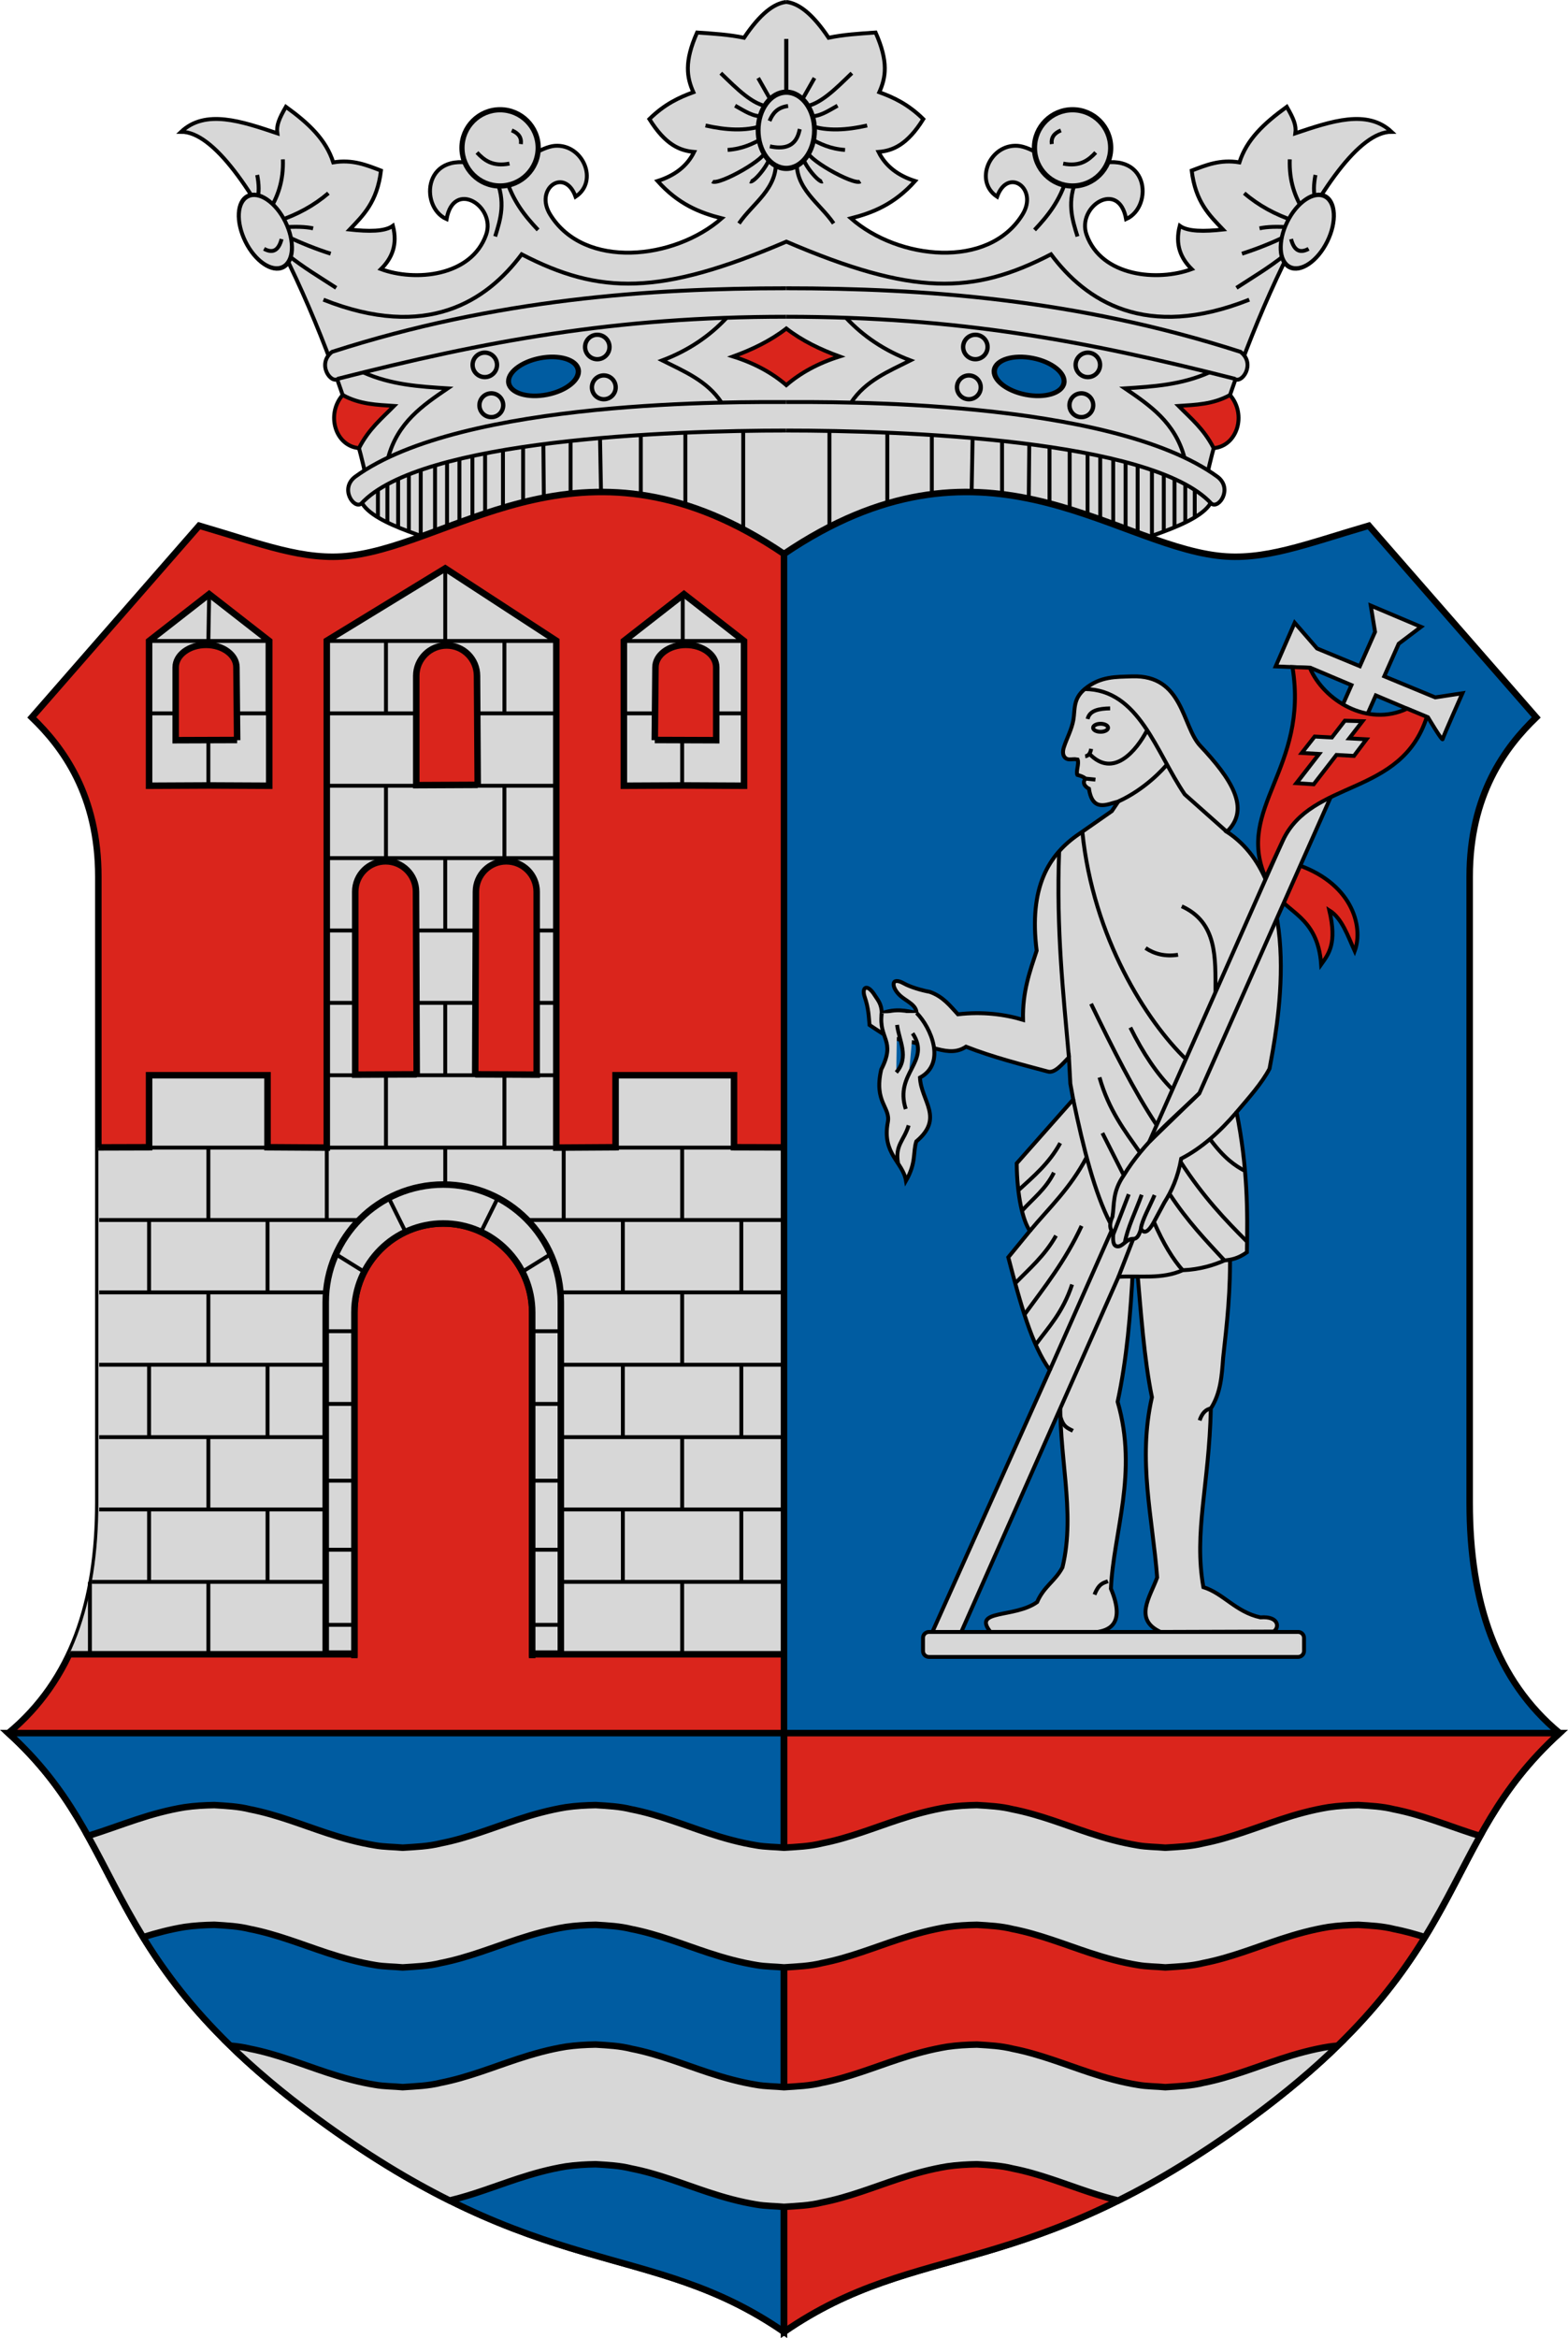 <?xml version="1.0" encoding="utf-8"?>
<!-- Generator: Adobe Illustrator 16.0.3, SVG Export Plug-In . SVG Version: 6.00 Build 0)  -->
<!DOCTYPE svg PUBLIC "-//W3C//DTD SVG 1.1//EN" "http://www.w3.org/Graphics/SVG/1.1/DTD/svg11.dtd">
<svg version="1.1"
 xmlns:dc="http://purl.org/dc/elements/1.1/" xmlns:svg="http://www.w3.org/2000/svg" 
 xmlns="http://www.w3.org/2000/svg" xmlns:xlink="http://www.w3.org/1999/xlink" x="0px" y="0px" viewBox="0 0 602.9 898.36" enable-background="new 0 0 602.9 898.36" xml:space="preserve">
	<g id="layer1" transform="translate(22694.17,4769.515)" stroke="#000000" stroke-width="1.5" fill="none">
		<g id="g4935">
			<g id="g4810" transform="translate(-700,220)">

				<path fill="#D7D7D7" d="
M-21691.83-4988.77c-4.72,0.54-10,4.45-16.25,13.76c-5.77-1.21-11.53-1.56-18.06-2.01c-5.03,11.3-3.94,17.29-1.43,22.94
c-5.49,2-11.04,4.55-16.91,10.32c6.19,9.93,11.77,12.15,17.2,12.62c-2.71,5.51-7.52,9.11-14.05,11.18
c7.99,8.94,16.29,12.2,24.66,14.33c-18.14,15.92-52.82,19.74-65.94-1.43c-6.24-10.07,5.64-18.37,9.75-6.88
c9.02-5.94,2.8-20.3-7.9-19.55c-5.38,0.37-13.52,6.5-20.2,10.38c-2.64-1.62-5.55-1.8-7.88-2.58
c-22.63-7.65-24.33,15.65-13.62,20.36c2.71-15.36,19.11-4.95,15.2,6.02c-5.75,16.13-27.43,18.01-40.42,13.19
c4.23-4.19,6.46-9.39,4.59-16.63c-3.1,2.25-9.35,2.22-16.63,1.43c5.18-5.45,10.57-10.52,12.04-22.65
c-5.53-2.12-10.96-4.38-18.35-3.15c-2.8-8.73-9.31-14.91-18.21-21.36c-2.63,4.57-3.71,7.14-3.3,10.18
c-13.81-4.63-27.65-9.36-36.98-0.57c24.93-0.11,62.59,92.3,70.93,132.02l-2.23,8.11c1.12,9.99,28.65,16.02,35.88,19.66
l128.12,20.27l128.12-20.27c7.24-3.65,34.76-9.67,35.88-19.66l-2.23-8.11c8.35-39.72,46-132.13,70.93-132.02
c-9.33-8.79-23.18-4.06-36.98,0.57c0.42-3.04-0.66-5.61-3.3-10.18c-8.9,6.45-15.41,12.62-18.21,21.36
c-7.38-1.23-12.82,1.04-18.35,3.15c1.47,12.13,6.86,17.2,12.04,22.65c-7.28,0.79-13.53,0.82-16.63-1.43
c-1.87,7.24,0.36,12.44,4.59,16.63c-12.99,4.82-34.68,2.94-40.42-13.19c-3.91-10.97,12.48-21.38,15.2-6.02
c10.71-4.71,9.01-28.01-13.62-20.36c-2.33,0.79-5.24,0.97-7.88,2.58c-6.68-3.88-14.82-10.01-20.2-10.38
c-10.7-0.74-16.91,13.61-7.9,19.55c4.11-11.49,15.99-3.19,9.75,6.88c-13.12,21.17-47.8,17.35-65.94,1.43
c8.37-2.14,16.67-5.39,24.66-14.33c-6.53-2.07-11.34-5.67-14.05-11.18c5.43-0.46,11.01-2.68,17.2-12.62
c-5.87-5.77-11.42-8.32-16.91-10.32c2.5-5.65,3.6-11.64-1.43-22.94c-6.53,0.45-12.29,0.8-18.06,2.01
C-21681.82-4984.32-21687.1-4988.23-21691.83-4988.77"/>

				<path fill="#D7D7D7" d="
M-21691.83-4867.81c-66.17,0-115.77,9.44-172.28,23.79c-2.83,2.25-8.36-5.72-2.38-10.3c63.14-20.34,122.41-24.43,174.66-24.43"/>
				<path fill="#FF00FF" d="M-21807.76-4854.1
c-2.64,0-4.78,2.14-4.78,4.78c0,2.64,2.14,4.78,4.78,4.78c2.64,0,4.78-2.14,4.78-4.78
C-21802.98-4851.96-21805.12-4854.1-21807.76-4854.1z M-21807.76-4853.94c2.54,0,4.61,2.07,4.61,4.62c0,2.55-2.06,4.62-4.61,4.62
c-2.54,0-4.61-2.07-4.61-4.62C-21812.37-4851.87-21810.31-4853.94-21807.76-4853.94z"/>
				<path fill="#FF00FF" d="M-21805.26-4838.47
c-2.57,0-4.65,2.08-4.65,4.66s2.08,4.65,4.65,4.65c2.57,0,4.66-2.08,4.66-4.65S-21802.69-4838.47-21805.26-4838.47z
 M-21805.26-4838.32c2.48,0,4.49,2.01,4.49,4.5c0,2.48-2.01,4.5-4.49,4.5s-4.49-2.01-4.49-4.5
C-21809.75-4836.3-21807.74-4838.32-21805.26-4838.32z"/>
				<path fill="#FF00FF" d="M-21764.51-4860.97
c-2.64,0-4.78,2.14-4.78,4.78c0,2.64,2.14,4.78,4.78,4.78c2.64,0,4.78-2.14,4.78-4.78
C-21759.73-4858.83-21761.87-4860.97-21764.51-4860.97z M-21764.51-4860.81c2.54,0,4.61,2.07,4.61,4.62
c0,2.55-2.06,4.62-4.61,4.62c-2.54,0-4.61-2.07-4.61-4.62C-21769.12-4858.75-21767.06-4860.81-21764.51-4860.81z"/>
				<path fill="#FF00FF" d="M-21762.01-4845.35
c-2.57,0-4.65,2.08-4.65,4.66s2.08,4.65,4.65,4.65c2.57,0,4.66-2.08,4.66-4.65S-21759.44-4845.35-21762.01-4845.35z
 M-21762.01-4845.19c2.48,0,4.49,2.01,4.49,4.5c0,2.48-2.01,4.5-4.49,4.5s-4.49-2.01-4.49-4.5
C-21766.5-4843.18-21764.49-4845.19-21762.01-4845.19z"/>

				<path d="
M-21895.28-4922.29c0.66,3.42,0.88,6.83-0.13,10.25
M-21885.4-4928.29c0.29,8.33-2.01,14.54-5.38,19.88
M-21867.9-4915.29c-5.52,4.74-11.94,8.22-19.13,10.63
M-21885.53-4902.16c4.91-0.37,8.84-0.25,11.75,0.38
M-21884.03-4898.79c5.83,2.75,11.5,5,17,6.75
M-21883.65-4891.66c6.25,5,12.5,8.68,18.75,12.75
M-21803.65-4921.29c4.09,9.28,1.96,15.94-0.13,22.63
M-21799.78-4921.54c2.71,9.28,7.49,15.04,12.5,20.38M-21691.83-4974.54
v20.7
M-21717.03-4961.41c6.21,6,12.42,12.37,18.63,12.88M-21702.65-4959.54
l5.25,9.25
M-21711.53-4948.91c3.63,2,7.18,4.54,11.13,4
M-21722.9-4941.29c7.86,1.75,15.26,2.29,22.13,0
M-21714.4-4931.91c5.73-0.4,9.6-2.34,13.38-4.38
M-21720.28-4919.79c2.52,1.65,22.07-9.37,20.25-12
M-21705.78-4919.79c1.59,0.72,8.94-8.62,7.38-10.38
M-21710.03-4903.66c5.35-7.83,15.02-13.4,14.13-24.5
M-21854.5-4846.43c10.82,4.82,21.65,5.45,32.47,6.14c-9.62,6.54-19.23,13.1-22.87,26.55
M-21714.77-4867.42c-6.61,7.1-14.81,12.62-24.75,16.38c8.4,4.23,17.26,7.81,22.78,16.2
M-21708.4-4828.04v44.75
M-21730.65-4826.79v35.75
M-21747.78-4825.29v28.5M-21763.53-4825.04
l0.5,27.25
M-21774.78-4824.29v28.25M-21785.28-4822.04
l0.25,26.5
M-21793.03-4821.04v28
M-21800.78-4820.04v29.5
M-21807.65-4818.79v30
M-21812.53-4817.54v31.5
M-21817.52-4816.79v31.5
M-21822.28-4815.54v32
M-21826.9-4813.79v31M-21832.4-4808.91
v25.26M-21836.96-4807.1
v21.81M-21841.09-4805.48
v18.57M-21845.22-4803.43
v14.66M-21848.86-4801.29
v10.55"/>

				<path fill="#D7D7D7" d="
M-21691.83-4824.09c-44.38,0-140.74,3.4-163.42,28.07c-2.83,2.25-8.36-5.72-2.38-10.3c41.35-30.08,149.39-28.71,165.8-28.71"/>
				<g id="g4665" transform="translate(20,0)">

					<path fill="#D7D7D7" stroke="#D7D7D7" stroke-width="1.2" stroke-linecap="square" stroke-linejoin="round" d="
M-21909.84-4887.73c-6.21-2.21-11.81-11.61-11.51-19.3c0.17-4.33,1.91-6.63,4.99-6.59c6.13,0.08,13.47,10.41,13.47,18.96
C-21902.9-4889.09-21905.73-4886.27-21909.84-4887.73L-21909.84-4887.73z"/>
					<path fill="#D7D7D7" stroke-width="1.2" d="
M-21918.99-4914.37c-4.32,2.13-4.75,10.07-0.96,17.73c3.78,7.66,10.35,12.14,14.67,10.01c4.32-2.13,4.75-10.07,0.96-17.73
C-21908.11-4912.02-21914.67-4916.5-21918.99-4914.37z M-21918.75-4913.9c4.17-2.06,10.51,2.26,14.16,9.66
c3.66,7.4,3.24,15.06-0.93,17.12c-4.17,2.06-10.51-2.26-14.16-9.66C-21923.34-4904.18-21922.93-4911.84-21918.75-4913.9
L-21918.75-4913.9z"/>

					<path d="
M-21912.65-4893.91c3.71,2.03,5.71,0.21,6.75-3.75"/>
				</g>
				<g id="g4672">

					<path fill="#D7D7D7" stroke="#D7D7D7" stroke-linecap="square" stroke-linejoin="round" d="
M-21805.4-4919.37c-6.44-1.86-10.58-7.62-10.17-14.16c0.32-5.1,3.09-9.21,7.76-11.5c3.96-1.94,7.8-1.94,11.88,0.01
c4.69,2.24,7.78,7.1,7.77,12.23c-0.01,5.78-3.72,11.08-9.13,13.05C-21799.12-4919.06-21803.63-4918.86-21805.4-4919.37z"/>
					<path fill="#D7D7D7" d="M-21801.89-4947.6
c-8.23,0-14.9,6.68-14.9,14.9s6.68,14.9,14.9,14.9c8.23,0,14.91-6.68,14.91-14.9S-21793.66-4947.6-21801.89-4947.6z
 M-21801.89-4947.09c7.95,0,14.4,6.44,14.4,14.39c0,7.95-6.44,14.39-14.4,14.39c-7.95,0-14.4-6.44-14.4-14.39
C-21816.29-4940.65-21809.84-4947.09-21801.89-4947.09z"/>

					<path d="
M-21797.4-4939.41c2.67,1.08,3.83,2.83,3.5,5.25
M-21810.78-4930.91c2.82,3.01,6.06,5.51,12.5,4.25"/>
				</g>

				<path fill="#D7D7D7" d="
M-21691.83-4867.81c66.17,0,115.77,9.44,172.28,23.79c2.83,2.25,8.36-5.72,2.38-10.3c-63.14-20.34-122.41-24.43-174.66-24.43"/>

				<path d="
M-21513.83-4874.37c-39.76,15.8-62.84,0.5-76.22-17.43c-29.96,15.55-53.08,16-101.77-4.87c-48.69,20.86-71.8,20.41-101.77,4.87
c-13.39,17.93-36.46,33.24-76.22,17.43"/>
				<g>
					<g id="g4688" transform="translate(120,0)">

						<path fill="#005CA1" stroke="#005CA1" stroke-linecap="square" stroke-linejoin="round" d="
M-21915.01-4839.78c-8.63-4.85,7.93-14.56,18.16-10.66c5.56,2.12,4.81,6.55-1.64,9.72
C-21902.69-4838.66-21912.07-4838.12-21915.01-4839.78z"/>
						<path d="M-21906.57-4852.04
c-7.51,1.46-12.97,5.84-12.2,9.79c0.78,3.94,7.47,5.96,14.98,4.5c7.51-1.46,12.97-5.84,12.2-9.79
C-21892.37-4851.48-21899.07-4853.5-21906.57-4852.04L-21906.57-4852.04z M-21906.57-4851.79c7.25-1.41,13.72,0.53,14.46,4.34
c0.73,3.81-4.53,8.04-11.79,9.45c-7.25,1.41-13.72-0.53-14.46-4.34C-21919.09-4846.15-21913.82-4850.38-21906.57-4851.79
L-21906.57-4851.79z"/>
					</g>

					<g id="g4698" transform="matrix(-1,0,0,1,-43503.653,0)">

						<path fill="#005CA1" stroke="#005CA1" stroke-linecap="square" stroke-linejoin="round" d="
M-21915.01-4839.78c-8.62-4.85,7.93-14.56,18.16-10.66c5.56,2.12,4.81,6.55-1.64,9.72
C-21902.69-4838.66-21912.07-4838.12-21915.01-4839.78z"/>
						<path d="M-21906.57-4852.04
c-7.51,1.46-12.97,5.84-12.2,9.79c0.78,3.94,7.47,5.96,14.98,4.5c7.51-1.46,12.97-5.84,12.2-9.79
C-21892.37-4851.48-21899.07-4853.5-21906.57-4852.04L-21906.57-4852.04z M-21906.57-4851.79c7.25-1.41,13.72,0.53,14.46,4.34
c0.73,3.81-4.53,8.04-11.79,9.45c-7.25,1.41-13.72-0.53-14.46-4.34C-21919.09-4846.15-21913.82-4850.38-21906.57-4851.79
L-21906.57-4851.79z"/>
					</g>
				</g>

				<path fill="#FF00FF" d="
M-21575.89-4854.1c2.64,0,4.78,2.14,4.78,4.78c0,2.64-2.14,4.78-4.78,4.78c-2.64,0-4.78-2.14-4.78-4.78
C-21580.67-4851.96-21578.53-4854.1-21575.89-4854.1z M-21575.89-4853.94c-2.54,0-4.61,2.07-4.61,4.62
c0,2.55,2.06,4.62,4.61,4.62c2.54,0,4.61-2.07,4.61-4.62C-21571.28-4851.87-21573.35-4853.94-21575.89-4853.94z"/>

				<path fill="#FF00FF" d="
M-21578.39-4838.47c2.57,0,4.65,2.08,4.65,4.66s-2.08,4.65-4.65,4.65c-2.57,0-4.66-2.08-4.66-4.65
S-21580.96-4838.47-21578.39-4838.47z M-21578.39-4838.32c-2.48,0-4.49,2.01-4.49,4.5c0,2.48,2.01,4.5,4.49,4.5
s4.49-2.01,4.49-4.5C-21573.9-4836.3-21575.91-4838.32-21578.39-4838.32z"/>

				<path fill="#FF00FF" d="
M-21619.14-4860.97c2.64,0,4.78,2.14,4.78,4.78c0,2.64-2.14,4.78-4.78,4.78c-2.64,0-4.78-2.14-4.78-4.78
C-21623.92-4858.83-21621.78-4860.97-21619.14-4860.97z M-21619.14-4860.81c-2.54,0-4.61,2.07-4.61,4.62
c0,2.55,2.06,4.62,4.61,4.62c2.54,0,4.61-2.07,4.61-4.62C-21614.53-4858.75-21616.6-4860.81-21619.14-4860.81z"/>

				<path fill="#FF00FF" d="
M-21621.64-4845.35c2.57,0,4.65,2.08,4.65,4.66s-2.08,4.65-4.65,4.65c-2.57,0-4.66-2.08-4.66-4.65
S-21624.21-4845.35-21621.64-4845.35z M-21621.64-4845.19c-2.48,0-4.49,2.01-4.49,4.5c0,2.48,2.01,4.5,4.49,4.5
s4.49-2.01,4.49-4.5C-21617.15-4843.18-21619.16-4845.19-21621.64-4845.19z"/>

				<path d="
M-21488.38-4922.29c-0.66,3.42-0.88,6.83,0.13,10.25
M-21498.25-4928.29c-0.29,8.33,2.01,14.54,5.38,19.88
M-21515.75-4915.29c5.52,4.74,11.94,8.22,19.13,10.63
M-21498.13-4902.16c-4.91-0.37-8.84-0.25-11.75,0.38
M-21499.63-4898.79c-5.83,2.75-11.5,5-17,6.75
M-21500-4891.66c-6.25,5-12.5,8.68-18.75,12.75
M-21580-4921.29c-4.09,9.28-1.96,15.94,0.13,22.63
M-21583.88-4921.54c-2.71,9.28-7.49,15.04-12.5,20.38
M-21691.83-4974.54v20.7
M-21666.63-4961.41c-6.21,6-12.42,12.37-18.63,12.88
M-21681-4959.54l-5.25,9.25
M-21672.13-4948.91c-3.63,2-7.18,4.54-11.13,4
M-21660.75-4941.29c-7.86,1.75-15.26,2.29-22.13,0
M-21669.25-4931.91c-5.73-0.4-9.6-2.34-13.38-4.38
M-21663.38-4919.79c-2.52,1.65-22.07-9.37-20.25-12
M-21677.88-4919.79c-1.59,0.72-8.94-8.62-7.38-10.38
M-21673.63-4903.66c-5.35-7.83-15.02-13.4-14.13-24.5
M-21529.15-4846.43c-10.82,4.82-21.65,5.45-32.47,6.14c9.62,6.54,19.23,13.1,22.87,26.55
M-21668.88-4867.42c6.61,7.1,14.81,12.62,24.75,16.38c-8.4,4.23-17.26,7.81-22.78,16.2"/>
				<g>

					<path fill="#DA251C" d="
M-21862.42-4837.74c-6.53,7.53-2.77,19.63,6.28,20.41c3.82-7.44,8.79-11.43,13.49-16.21
C-21849.24-4833.99-21855.83-4834.11-21862.42-4837.74L-21862.42-4837.74z"/>

					<path fill="#DA251C" d="
M-21521.23-4837.74c6.53,7.53,2.77,19.63-6.28,20.41c-3.82-7.44-8.79-11.43-13.49-16.21
C-21534.41-4833.99-21527.82-4834.11-21521.23-4837.74L-21521.23-4837.74z"/>

					<path fill="#DA251C" d="
M-21691.83-4841.54c5.38-4.63,12.08-8.37,20.45-11c-7.4-2.7-14.38-6.05-20.45-10.75c-6.07,4.7-13.05,8.05-20.45,10.75
C-21703.9-4849.91-21697.2-4846.17-21691.83-4841.54z"/>
				</g>

				<path d="
M-21675.25-4828.04v44.75
M-21653-4826.79v35.75
M-21635.88-4825.29v28.5
M-21620.13-4825.04l-0.5,27.25
M-21608.88-4824.29v28.25
M-21598.38-4822.04l-0.25,26.5
M-21590.63-4821.04v28
M-21582.88-4820.04v29.5
M-21576-4818.79v30
M-21571.13-4817.54v31.5
M-21566.14-4816.79v31.5
M-21561.38-4815.54v32
M-21556.75-4813.79v31
M-21551.25-4808.91v25.26
M-21546.69-4807.1v21.81
M-21542.57-4805.48v18.57
M-21538.43-4803.43v14.66
M-21534.79-4801.29v10.55"/>

				<path fill="#D7D7D7" d="
M-21691.83-4824.09c44.38,0,140.74,3.4,163.42,28.07c2.83,2.25,8.36-5.72,2.38-10.3c-41.35-30.08-149.39-28.71-165.8-28.71"/>

				<g id="g4792" transform="matrix(-1,0,0,1,-43403.653,0)">

					<path fill="#D7D7D7" stroke="#D7D7D7" stroke-width="1.2" stroke-linecap="square" stroke-linejoin="round" d="
M-21909.84-4887.73c-6.21-2.21-11.81-11.61-11.51-19.3c0.17-4.33,1.91-6.63,4.99-6.59c6.13,0.08,13.47,10.41,13.47,18.96
C-21902.9-4889.09-21905.72-4886.27-21909.84-4887.73L-21909.84-4887.73z"/>
					<path fill="#D7D7D7" stroke-width="1.2" d="
M-21918.99-4914.37c-4.32,2.13-4.75,10.07-0.96,17.73c3.78,7.66,10.35,12.14,14.67,10.01c4.32-2.13,4.75-10.07,0.96-17.73
C-21908.11-4912.02-21914.67-4916.5-21918.99-4914.37z M-21918.75-4913.9c4.17-2.06,10.51,2.26,14.16,9.66
c3.66,7.4,3.24,15.06-0.93,17.12c-4.17,2.06-10.51-2.26-14.16-9.66C-21923.34-4904.18-21922.93-4911.84-21918.75-4913.9
L-21918.75-4913.9z"/>

					<path d="
M-21912.65-4893.91c3.71,2.03,5.71,0.21,6.75-3.75"/>
				</g>

				<g id="g4800" transform="matrix(-1,0,0,1,-43383.653,0)">

					<path fill="#D7D7D7" stroke="#D7D7D7" stroke-linecap="square" stroke-linejoin="round" d="
M-21805.4-4919.37c-6.44-1.86-10.58-7.62-10.17-14.16c0.32-5.1,3.09-9.21,7.76-11.5c3.96-1.94,7.8-1.94,11.88,0.01
c4.69,2.24,7.78,7.1,7.77,12.23c-0.01,5.78-3.72,11.08-9.13,13.05C-21799.12-4919.06-21803.63-4918.86-21805.4-4919.37z"/>
					<path fill="#D7D7D7" d="M-21801.89-4947.6
c-8.23,0-14.9,6.68-14.9,14.9s6.68,14.9,14.9,14.9c8.23,0,14.91-6.68,14.91-14.9S-21793.66-4947.6-21801.89-4947.6z
 M-21801.89-4947.09c7.95,0,14.4,6.44,14.4,14.39c0,7.95-6.44,14.39-14.4,14.39c-7.95,0-14.4-6.44-14.4-14.39
C-21816.29-4940.65-21809.84-4947.09-21801.89-4947.09z"/>

					<path d="
M-21797.4-4939.41c2.67,1.08,3.83,2.83,3.5,5.25
M-21810.78-4930.91c2.82,3.01,6.06,5.51,12.5,4.25"/>
				</g>
				<g id="g4680" transform="translate(-20,0)">

					<path fill="#D7D7D7" stroke="#D7D7D7" stroke-linecap="square" stroke-linejoin="round" d="
M-21675.02-4926.48c-2.89-1.37-5.25-4.57-6.3-8.54c-0.59-2.23-0.57-6.81,0.02-9c0.58-2.14,1.97-4.74,3.33-6.26
c2.48-2.76,6.34-3.65,9.38-2.16c1.74,0.85,4.06,3.28,5.02,5.25c1.7,3.49,2.17,8.4,1.18,12.27
C-21664.19-4927.88-21669.91-4924.06-21675.02-4926.48z"/>
					<path fill="#D7D7D7" d="M-21671.83-4954.35
c-6.09,0-11.03,6.68-11.03,14.9s4.94,14.9,11.03,14.9s11.03-6.68,11.03-14.9S-21665.74-4954.35-21671.83-4954.35z
 M-21671.83-4953.84c5.89,0,10.65,6.44,10.65,14.39c0,7.95-4.77,14.39-10.65,14.39s-10.65-6.44-10.65-14.39
C-21682.48-4947.4-21677.71-4953.84-21671.83-4953.84z"/>

					<path d="
M-21678.15-4933.29c9.97,2.2,10.94-4.53,11.5-6.63
M-21678.28-4943.04c1.18-2.85,2.97-5.22,7.13-5.75"/>
				</g>
			</g>

			<path fill="#DA251C" stroke-width="2.5" d="
M-22392.72-4556.68c-75.82-51.36-125.12-4.37-166.77,0.68c-17.69,2.15-34.07-4.53-58.1-11.54l-64.36,73.66
c11.97,11.49,25.59,29.85,25.59,61.26v240.38c0,38.36-10.16,68.35-34.57,88.62c47.46,43.13,32.84,84.99,118.52,147.92
c86.75,63.72,127.73,46.31,179.69,82.16"/>
			<g>
				<defs>
					<path id="SVGID_1_" d="M-22392.72-4556.68c-75.82-51.36-125.12-4.37-166.77,0.68c-17.69,2.15-34.07-4.53-58.1-11.54
l-64.36,73.66c11.97,11.49,25.59,29.85,25.59,61.26v240.38c0,38.36-10.16,68.35-34.57,88.62
c47.46,43.13,32.84,84.99,118.52,147.92c86.75,63.72,127.73,46.31,179.69,82.16"/>
				</defs>
				<clipPath id="SVGID_2_">
					<use xlink:href="#SVGID_1_"  overflow="visible"/>
				</clipPath>

				<path clip-path="url(#SVGID_2_)" fill="#D7D7D7" stroke-width="2.5" d="
M-22687.78-4133.91v-194.66l50.93-0.14v-27.67h45.54v27.67l22.79,0.14v-194.75l45.55-27.81l42.7,27.81v194.75l22.79-0.14v-27.67
h45.54v27.67l50.93,0.14v194.66h-161.53H-22687.78z"/>
			</g>

			<path fill="#005CA1" stroke-width="2.5" d="
M-22392.72-4556.68c75.82-51.36,125.12-4.37,166.77,0.68c17.69,2.15,34.07-4.53,58.1-11.54l64.36,73.66
c-11.97,11.49-25.59,29.85-25.59,61.26v240.38c0,38.36,10.16,68.35,34.57,88.62c-47.46,43.13-32.84,84.99-118.52,147.92
c-86.75,63.72-127.73,46.31-179.69,82.16"/>
			<path fill="#005CA1" stroke-width="2.5" d="M-22690.94-4103.61
c47.46,43.13,32.84,84.99,118.52,147.92c86.75,63.72,127.73,46.3,179.69,82.15v-230.07H-22690.94z"/>
			<path fill="#DA251C" stroke-width="2.5" d="M-22392.72-4103.61
v230.07c51.96-35.85,92.94-18.43,179.69-82.15c85.68-62.93,71.06-104.79,118.52-147.92H-22392.72z"/>

			<path fill="#D7D7D7" stroke-width="2.5" d="
M-22636.85-4467.61v-55.62l23.1-18l23.1,18v55.62l-23.1-0.11L-22636.85-4467.61z"/>
			<path stroke-width="2.5" d="M-22392.72-4556.68
v683.14"/>
			<path fill="#D7D7D7" stroke-width="2.5" d="M-22611.77-4075.95
c-3.8,0.07-7.67,0.28-11.42,0.83c-6.32,1.03-12.44,2.71-18.43,4.69c-6.26,2.06-12.43,4.39-18.74,6.34
c6.89,12.37,12.82,25.17,21.22,38.88c5.2-1.63,10.49-3.02,15.95-3.91c3.75-0.55,7.62-0.76,11.42-0.83
c4.63,0.28,9.28,0.5,13.76,1.63c10.29,2.01,19.88,5.93,29.69,9.16c5.99,1.97,12.11,3.66,18.43,4.69
c3.45,0.61,7.03,0.56,10.55,0.89c4.93-0.33,9.89-0.48,14.65-1.69c10.29-2.01,19.88-5.93,29.69-9.16
c5.99-1.97,12.11-3.66,18.43-4.69c3.75-0.55,7.62-0.76,11.42-0.83c4.63,0.28,9.28,0.5,13.76,1.63
c10.29,2.01,19.88,5.93,29.69,9.16c5.99,1.97,12.11,3.66,18.43,4.69c3.45,0.61,7.04,0.56,10.55,0.89h0
c4.93-0.33,9.88-0.48,14.65-1.69c10.29-2.01,19.88-5.93,29.69-9.16c5.99-1.97,12.11-3.66,18.43-4.69
c3.75-0.55,7.62-0.76,11.42-0.83c4.63,0.28,9.28,0.5,13.76,1.63c10.29,2.01,19.88,5.93,29.69,9.16
c5.99,1.97,12.11,3.66,18.43,4.69c3.45,0.61,7.04,0.56,10.55,0.89c4.93-0.33,9.89-0.48,14.65-1.69
c10.29-2.01,19.88-5.93,29.69-9.16c5.99-1.97,12.11-3.66,18.43-4.69c3.75-0.55,7.62-0.76,11.42-0.83
c4.63,0.28,9.28,0.5,13.76,1.63c4.04,0.79,7.97,1.88,11.85,3.1c8.41-13.71,14.33-26.51,21.22-38.88
c-1.13-0.35-2.26-0.69-3.38-1.06c-9.81-3.23-19.4-7.15-29.69-9.16c-4.48-1.13-9.13-1.35-13.76-1.63
c-3.8,0.07-7.67,0.28-11.42,0.83c-6.32,1.03-12.44,2.71-18.43,4.69c-9.81,3.23-19.4,7.15-29.69,9.16
c-4.77,1.21-9.72,1.36-14.65,1.69c-3.51-0.33-7.1-0.28-10.55-0.89c-6.32-1.03-12.44-2.71-18.43-4.69
c-9.81-3.23-19.4-7.15-29.69-9.16c-4.48-1.13-9.13-1.35-13.76-1.63c-3.8,0.07-7.67,0.28-11.42,0.83
c-6.32,1.03-12.44,2.71-18.43,4.69c-9.81,3.23-19.4,7.15-29.69,9.16c-4.77,1.21-9.72,1.36-14.65,1.69h0
c-3.51-0.33-7.1-0.28-10.55-0.89c-6.32-1.03-12.43-2.71-18.43-4.69c-9.81-3.23-19.4-7.15-29.69-9.16
c-4.48-1.13-9.12-1.35-13.76-1.63c-3.8,0.07-7.67,0.28-11.42,0.83c-6.32,1.03-12.44,2.71-18.43,4.69
c-9.81,3.23-19.4,7.15-29.69,9.16c-4.77,1.21-9.72,1.36-14.65,1.69c-3.52-0.33-7.1-0.28-10.55-0.89
c-6.32-1.03-12.44-2.71-18.43-4.69c-9.81-3.23-19.4-7.15-29.69-9.16C-22602.49-4075.46-22607.14-4075.67-22611.77-4075.95z
 M-22465.15-3983.95c-3.8,0.07-7.67,0.28-11.42,0.83c-6.32,1.03-12.44,2.71-18.43,4.69c-9.81,3.23-19.4,7.15-29.69,9.16
c-4.77,1.21-9.72,1.36-14.65,1.69c-3.52-0.33-7.1-0.28-10.55-0.89c-6.32-1.03-12.44-2.71-18.43-4.69
c-9.81-3.23-19.4-7.15-29.69-9.16c-2.5-0.63-5.05-0.97-7.62-1.2c9.07,8.83,19.93,18.07,33.21,27.83
c19.06,14,35.9,24.08,51.14,31.67c9.01-2.14,17.55-5.54,26.27-8.41c5.99-1.97,12.11-3.66,18.43-4.69
c3.75-0.55,7.62-0.76,11.42-0.83c4.63,0.28,9.28,0.5,13.76,1.63c10.29,2.01,19.88,5.93,29.69,9.16
c5.99,1.97,12.11,3.66,18.43,4.69c3.45,0.61,7.04,0.56,10.55,0.89h0c4.93-0.33,9.88-0.48,14.65-1.69
c10.29-2.01,19.88-5.93,29.69-9.16c5.99-1.97,12.11-3.66,18.43-4.69c3.75-0.55,7.62-0.76,11.42-0.83
c4.63,0.28,9.28,0.5,13.76,1.63c10.29,2.01,19.88,5.93,29.69,9.16c3.58,1.18,7.21,2.25,10.9,3.15
c15.24-7.59,32.09-17.67,51.16-31.67c13.29-9.76,24.16-19.01,33.23-27.84c-1.18,0.11-2.36,0.24-3.53,0.41
c-6.32,1.03-12.44,2.71-18.43,4.69c-9.81,3.23-19.4,7.15-29.69,9.16c-4.77,1.21-9.72,1.36-14.65,1.69
c-3.51-0.33-7.1-0.28-10.55-0.89c-6.32-1.03-12.44-2.71-18.43-4.69c-9.81-3.23-19.4-7.15-29.69-9.16
c-4.48-1.13-9.13-1.35-13.76-1.63c-3.8,0.07-7.67,0.28-11.42,0.83c-6.32,1.03-12.44,2.71-18.43,4.69
c-9.81,3.23-19.4,7.15-29.69,9.16c-4.77,1.21-9.72,1.36-14.65,1.69h0c-3.51-0.33-7.1-0.28-10.55-0.89
c-6.32-1.03-12.43-2.71-18.43-4.69c-9.81-3.23-19.4-7.15-29.69-9.16C-22455.87-3983.46-22460.52-3983.67-22465.15-3983.95z"/>

			<path fill="#D7D7D7" stroke-width="2.5" d="
M-22408.09-4467.61v-55.62l-23.1-18l-23.1,18v55.62l23.1-0.11L-22408.09-4467.61z"/>

			<path d="
M-22658.9-4161.72h265.9
M-22656.03-4189.53h263.03
M-22656.03-4217.33h263.03
M-22656.03-4245.14h263.03
M-22656.03-4272.95h263.03
M-22656.03-4300.76h263.03
M-22656.03-4328.57h263.03
M-22568.54-4356.38h87.54
M-22568.54-4384.19h87.54
M-22568.54-4412h87.54
M-22569.02-4439.8h88.16
M-22569.02-4467.61h88.93
M-22636.51-4495.42h45.73 M-22568.84-4495.42h88.43 M-22455.17-4495.42h47.07
M-22637.3-4523.23h46.3 M-22568.84-4523.23h87.99 M-22455.17-4523.23h47.07M-22636.85-4523.36
v27.81M-22591.3-4523.36
v27.81M-22545.76-4523.36
v27.81M-22500.22-4523.36
v27.81M-22454.68-4523.36
v27.81M-22545.76-4467.64
v27.81M-22500.22-4467.64
v27.81M-22545.76-4412.05
v27.81M-22500.22-4412.05
v27.81M-22636.85-4356.52
v27.81M-22591.3-4356.52
v27.81M-22545.76-4356.52
v27.81M-22500.22-4356.52
v27.81M-22636.85-4300.92
v27.81M-22591.3-4300.92
v27.81M-22454.68-4300.92
v27.81M-22409.13-4300.92
v27.81M-22636.85-4245.14
v27.81M-22591.3-4245.14
v27.81M-22454.68-4245.14
v27.81M-22409.13-4245.14
v27.81M-22636.85-4189.54
v27.81M-22591.3-4189.54
v27.81M-22454.68-4189.54
v27.81M-22409.13-4189.54
v27.81
M-22613.74-4541.23l-0.31,17.9M-22522.97-4551.13
v27.81
M-22431.66-4541.26v17.93M-22614.05-4495.54
v27.81M-22568.52-4495.54
v27.81M-22522.97-4495.54
v27.81M-22431.88-4495.54
v27.81M-22568.52-4439.82
v27.81M-22522.97-4439.82
v27.81M-22568.52-4384.22
v27.81M-22522.97-4384.22
v27.81M-22614.05-4328.69
v27.81M-22568.52-4328.69
v27.81M-22522.97-4328.69
v27.81M-22477.43-4328.69
v27.81M-22431.88-4328.69
v27.81M-22614.05-4273.1
v27.81M-22568.52-4273.1
v27.81M-22431.88-4273.1
v27.81M-22614.05-4217.31
v27.81"/>
			<path id="path4297-4" d="M-22568.52-4217.31
v27.81M-22431.88-4217.31
v27.81M-22659.6-4161.71
v27.81M-22614.05-4161.71
v27.81M-22568.51-4161.71
v27.81M-22431.88-4161.71
v27.81"/>

			<path fill="#DA251C" stroke-width="2.5" d="
M-22557.91-4132.39v-132.85c0-18.88,15.3-34.18,34.18-34.18c18.88,0,34.18,15.3,34.18,34.18v132.85"/>

			<path fill="#D7D7D7" stroke-width="2.5" d="
M-22523.73-4314.38c-24.96,0-45.2,20.24-45.2,45.2v135.04h11.03v-131.1c0-18.88,15.3-34.18,34.18-34.18
c18.88,0,34.18,15.3,34.18,34.18v131.1h11.01v-135.04C-22478.53-4294.15-22498.77-4314.38-22523.73-4314.38z"/>
			<path d="M-22568.93-4145.21
h11.03M-22568.93-4174.07
h11.03M-22568.93-4200.6
h11.03M-22568.93-4230.09
h11.03M-22568.93-4258.02
h11.03M-22565.02-4287.61
l10.88,6.75M-22544.7-4309.23
l6.46,13.04
M-22478.53-4145.21h-11.03
M-22478.53-4174.07h-11.03
M-22478.53-4200.6h-11.03
M-22478.53-4230.09h-11.03
M-22478.53-4258.02h-11.03
M-22482.45-4287.61l-10.88,6.75
M-22502.76-4309.23l-6.46,13.04"/>

			<path fill="#DA251C" stroke-width="2.5" d="
M-22510.49-4467.95l-23.63,0.11v-41.99c0-6.45,5.23-11.68,11.68-11.68c6.45,0,11.68,5.23,11.68,11.68l0,0l0.27,41.99"/>

			<path fill="#DA251C" stroke-width="2.5" d="
M-22533.95-4356.72l-23.63,0.11v-70.29c0-6.45,5.23-11.68,11.68-11.68c6.45,0,11.68,5.23,11.68,11.68l0,0l0.27,70.29"/>

			<path fill="#DA251C" stroke-width="2.5" d="
M-22602.99-4485.19l-23.63,0.08v-28.02c0-4.76,5.23-8.61,11.68-8.61c6.45,0,11.68,3.86,11.68,8.61l0,0l0.27,28.02"/>

			<path fill="#DA251C" stroke-width="2.5" d="
M-22511.45-4356.72l23.63,0.11v-70.29c0-6.45-5.23-11.68-11.68-11.68c-6.45,0-11.68,5.23-11.68,11.68l0,0l-0.27,70.29"/>

			<path fill="#DA251C" stroke-width="2.5" d="
M-22442.41-4485.19l23.63,0.08v-28.02c0-4.76-5.23-8.61-11.68-8.61c-6.45,0-11.68,3.86-11.68,8.61l0,0l-0.27,28.02"/>
			<g id="g4496" transform="translate(-960,0)">
				<path fill="#DA251C" d="
M-21236.93-4437.78c22.53,6.9,27.18,24.13,23.65,33.69c-2.71-5.93-4.87-12.59-9.75-15.63c2.98,12.72-0.18,16.62-3.15,20.79
c-1.31-18.91-14.08-20.03-17.78-28.1"/>

				<path fill="#D7D7D7" d="
M-21335.4-4153.95c2.61-6.05,6.89-7.98,9.75-13.33c5.27-21.77-1.93-43.72-0.72-68.23l18.49-50.17l46.59-4.3
c0.42,16.35-1.15,29.12-2.58,42.14c-0.51,6.74-0.88,13.5-4.73,19.5c-0.64,29.38-6.63,47.45-2.87,68.66
c7.65,2.34,12.48,9.56,21.93,11.61c7.39-0.57,7.31,4.18,5.02,5.45l-43.43,0.14c-10.5-4.86-3.98-13.43-1.29-20.93
c-1.74-22.87-7.54-44.98-2.01-69.24c-2.97-14.46-4.22-32.36-5.73-49.74l-1.58,0.14c-0.87,17.57-2.35,34.88-5.88,51.32
c7.94,27.41-1.58,50-2.58,71.82c6.18,14.63-2.13,16.05-5.02,16.63h-41.28C-21360.44-4151.24-21344.1-4147.71-21335.4-4153.95
L-21335.4-4153.95z"/>

				<path fill="#D7D7D7" d="
M-21304.16-4461.58c-4.46,1.19-9.93,4.15-11.3-4.87c0,0-3.28-1.6-1.32-3.91c-0.79-0.69-1.78-1.03-3.14-1.42
c-0.64-1.2,0.76-4.36,0.09-5.91c-1.57-0.29-1.91,0.02-3.31-0.05c-1.29-0.06-3.04-1.36-1.95-4.72c1.14-3.49,3.02-6.82,3.65-10.54
c0.67-3.94-0.2-7.98,4.36-11.76c6.01-4.98,12.09-4.65,18.14-4.87c19.8-0.7,19.23,19.2,26.25,26.66
c11.94,12.69,19.53,24.19,10.24,33.04c30.93,20.13,18.81,77.85,16.42,91.02c-2.92,5.58-7.93,11.15-12.67,16.72
c4.25,21.15,4.28,38.17,3.97,53.84c-3.5,2.48-6.07,2.88-8.63,3.13c-3.91,1.73-9.38,3.49-16.07,3.76
c-8.07,3.58-16.43,2.02-24.67,2.53l-62.24,140.49l-10.95-0.41l46.78-104.26c-6.94-9.53-11.31-25.44-15.97-43.32l8.31-10.14
c-2.77-4.01-4.94-13.4-5.07-25.95l21.73-24.55l-1.11-6.06l-0.55-10.14c-2.55,2.65-5.5,6.25-8.11,5.47
c-10.34-2.77-21.11-5.5-31.45-9.54c-6.79,4.47-13.3-1.01-27.82-3.17c-1.33,0.35-6.72-3.49-9.28-5.17
c-0.32-3.34-0.32-6.29-1.89-10.87c-1.22-3.57,0.93-5.39,4.04-0.35c0.91,1.46,2.54,3.15,2.53,6.71c5.48-1.95,9.4-0.96,13.39-0.13
c-0.03-3.03-3.82-4.49-6.09-6.46c-3.69-3.21-3.98-7.79,1.22-4.87c2.51,1.41,6.84,2.67,9.94,3.23c5.22,1.82,7.93,5.52,10.84,8.63
c9.5-1.12,18.13,0.04,25.04,2.13c-0.26-10.87,2.62-18.59,5.24-26.59c-3.05-24.33,4.57-36.9,16.36-44.87l12.54-8.74
L-21304.16-4461.58z"/>
				<path d="
M-21262.45-4449.92l-16.19-14.38c-11.1-16.3-17.53-40.29-38.44-40.46
M-21304.16-4461.58c10.39-4.71,17.5-12.71,18.7-14.21M-21316.78-4470.35l3.81,0.39
M-21316.91-4478.92c1.41-0.2,2.02-1.34,2.29-2.87
M-21315.98-4493.25c0.73-3.3,4.34-4.01,8.67-4.08
M-21315.27-4479.86c9.22,9.61,18.13-1.35,22.19-9.09"/>
				<ellipse cx="-21310.99" cy="-4489.88" rx="2.88" ry="1.54"/>
				<path d="
M-21326.93-4442.42c-1.12,30.34,1.58,54.32,3.76,79.16"/>
				<path fill="#D7D7D7" d="
M-21395.13-4380.18c-1.35,10.03,5.61,10.23-0.2,21.58c-2.93,12.63,3.65,14.45,2.53,20.27c-2.32,12.11,5.81,15.31,6.99,22.5
c4.01-7,2.61-10.86,3.95-15.1c10.8-9.09,1.87-15.44,1.42-24.53c10.15-5.49,4.3-19.19-1.3-24.86
M-21389.25-4375.72c0.8,6.12,4.79,12.37-0.3,18.25
M-21383.27-4372.48c7.24,10.98-7.14,15.15-2.63,29.09
M-21384.79-4337.11c-1.8,5.91-5.38,7.58-4.05,14.67"/>
				<path fill="#D7D7D7" d="M-21207.11-4536.83l1.65,10.1
l-5.84,13.18l-16.46-6.8l-8.6-9.89l-7.31,16.77l13.47,0.57l15.67,6.62l-77.73,175.46l19.25-18.65l67.83-152.85l20.12,8.5
c0,0,5.45,9.17,5.59,8.31s7.6-17.63,7.6-17.63l-10.46,1.58l-19.59-8.1l5.55-12.51l8.59-6.49L-21207.11-4536.83L-21207.11-4536.83
z"/>
				<path d="
M-21258.7-4342.17c-6.48,7.54-13.46,13.81-21.29,17.84c-1.3,7.35-3.71,12.48-6.49,16.88l-4,7.45c-0.93,1.7-3.35,5.77-5.02,2.53
c0.42-3.17,3.41-8.5,5.27-12.87
M-21295.49-4297.27c-0.63,2.1-1.37,3.8-2.94,3.75c-2.43-0.07-3.95,2.69-5.61,2.89c-1.73,0.21-2.37-1.22-2.09-4.51
c0.1-1.2-2.45-2.16-0.3-6.89c0.79-4.65-0.12-9.45,4.36-15.91c7.73-12.67,18.83-21.64,29.09-31.52M-21306.14-4295.14l5.98-15.51
M-21295.19-4310.45c-2.19,6.14-5.5,12.73-6.48,18.38
M-21268.94-4331.85c5.48,7.38,9.6,10.21,13.47,12.25
M-21280.22-4323.09c8.86,13.65,17.23,22.33,25.56,30.67
M-21284.51-4310.84c7.05,10.76,14.1,17.99,21.15,25.63
M-21290.48-4300.01c3.68,8.49,7.36,14.38,11.04,18.55M-21304.11-4278.92l5.68-14.6M-21330.51-4243.1l23.73-53.56
M-21321.51-4347.06c3.89,18.68,8.23,35.86,14.27,47.56
M-21338.17-4296.56c7.44-8.95,15.43-16.23,21.82-28.31
M-21326.51-4330.31c-4.32,7.89-10.31,12.84-16.1,18.15
M-21328.94-4318.96c-3.19,6.41-8.07,9.98-12.29,14.68M-21310.29-4334.17l8.21,16.22
M-21328.13-4294.74c-4.39,7.77-10.23,12.67-15.69,18.3
M-21318.3-4298.49c-6.25,13.51-14.27,23.49-21.97,34.08
M-21321.95-4275.98c-3.57,10.73-9,16.35-14.01,23.12
M-21311.41-4355.55c3.63,12.75,9.74,20.53,15.57,28.87
M-21314.65-4383.83c8.27,17.09,16.59,33.67,25.24,46.62
M-21299.55-4374.71c4.84,9.81,10.22,17.81,16.2,23.8
M-21318.01-4449.94c4.14,40.87,24.86,72.95,39.83,87.37
M-21279.79-4421.29c13.72,6.2,12.97,19.83,12.97,33.08
M-21293.69-4405.24c3.45,2.28,7.5,3.35,12.47,2.58"/>
				<path id="rect4477" fill="#D7D7D7" d="M-21376.98-4142.48h141.92c1.27,0,2.29,1.02,2.29,2.28v5.05
c0,1.26-1.03,2.27-2.29,2.27h-141.92c-1.27,0-2.29-1.02-2.29-2.27v-5.05C-21379.27-4141.46-21378.24-4142.48-21376.98-4142.48z"
/>
				<path fill="#D7D7D7" d="
M-21326.45-4225.34c1.06,4.29,3.02,4.57,4.8,5.59"/>
				<path fill="#D7D7D7" d="
M-21272.91-4223.76c1.01-3,2.53-4.25,4.3-4.59"/>
				<path fill="#D7D7D7" d="
M-21313.33-4156.82c1.72-4.38,3.44-4.44,5.16-5.16"/>
				<path fill="#DA251C" d="
M-21237.21-4513.21c6.4,38.99-22.13,54.19-10.32,80.88l6.59-14.19c11.01-23.7,45.63-16.8,55.4-47.57l-7.6-3.15
c-15.2,7.21-32.09-3.16-37.41-15.72L-21237.21-4513.21z"/>
				<path fill="#D6D7D8" d="M-21217.07-4492.61
c0,0-3.06,3.95-4.99,6.45l-6.62-0.36l-4.95,6.31l6.67,0.38c-4.29,5.55-8.51,11.03-8.68,11.23l6.59,0.43l8.74-11.28l6.74,0.38
l4.8-6.38l-6.62-0.36l5.11-6.6L-21217.07-4492.61z"/>
			</g>
		</g>
	</g>
</svg>
